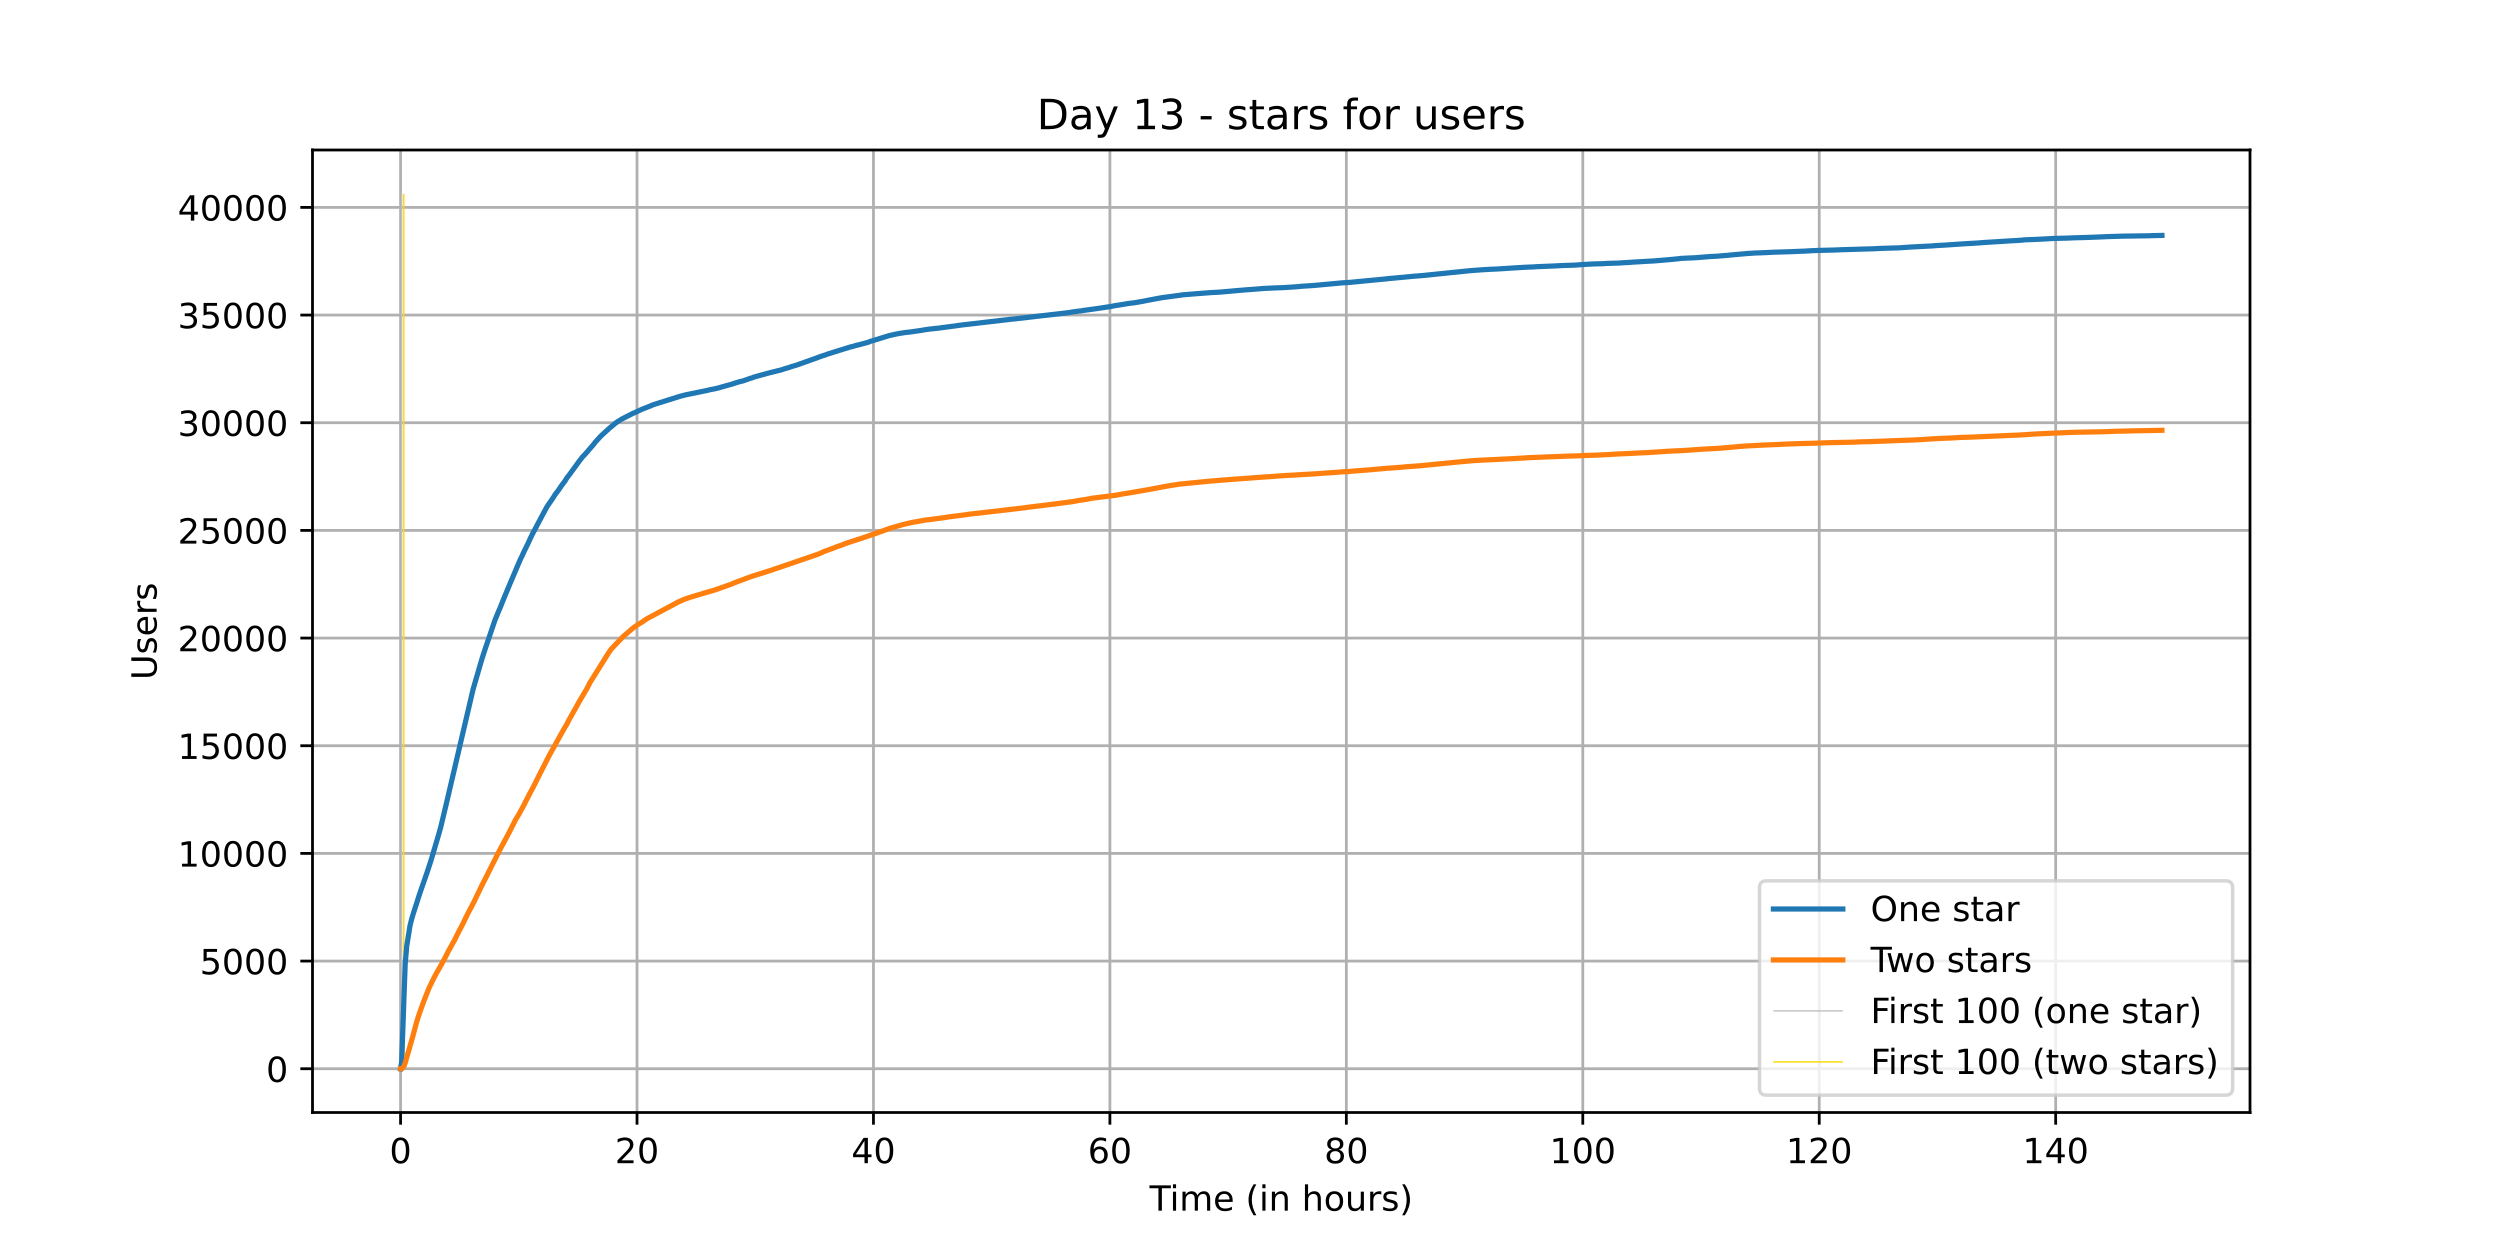 <?xml version="1.0" encoding="utf-8" standalone="no"?>
<!DOCTYPE svg PUBLIC "-//W3C//DTD SVG 1.1//EN"
  "http://www.w3.org/Graphics/SVG/1.1/DTD/svg11.dtd">
<!-- Created with matplotlib (https://matplotlib.org/) -->
<svg height="360pt" version="1.1" viewBox="0 0 720 360" width="720pt" xmlns="http://www.w3.org/2000/svg" xmlns:xlink="http://www.w3.org/1999/xlink">
 <defs>
  <style type="text/css">*{stroke-linecap:butt;stroke-linejoin:round;}</style>
 </defs>
 <g id="figure_1">
  <g id="patch_1">
   <path d="M 0 360 
L 720 360 
L 720 0 
L 0 0 
z
" style="fill:#ffffff;"/>
  </g>
  <g id="axes_1">
   <g id="patch_2">
    <path d="M 90 320.4 
L 648 320.4 
L 648 43.2 
L 90 43.2 
z
" style="fill:#ffffff;"/>
   </g>
   <g id="matplotlib.axis_1">
    <g id="xtick_1">
     <g id="line2d_1">
      <path clip-path="url(#p3d2bcbcc96)" d="M 115.364 320.4 
L 115.364 43.2 
" style="fill:none;stroke:#b0b0b0;stroke-linecap:square;stroke-width:0.8;"/>
     </g>
     <g id="line2d_2">
      <defs>
       <path d="M 0 0 
L 0 3.5 
" id="m73f76b51f3" style="stroke:#000000;stroke-width:0.8;"/>
      </defs>
      <g>
       <use style="stroke:#000000;stroke-width:0.8;" x="115.364" xlink:href="#m73f76b51f3" y="320.4"/>
      </g>
     </g>
     <g id="text_1">
      <!-- 0 -->
      <g transform="translate(112.182 334.998)scale(0.1 -0.1)">
       <defs>
        <path d="M 31.781 66.406 
Q 24.172 66.406 20.328 58.906 
Q 16.5 51.422 16.5 36.375 
Q 16.5 21.391 20.328 13.891 
Q 24.172 6.391 31.781 6.391 
Q 39.453 6.391 43.281 13.891 
Q 47.125 21.391 47.125 36.375 
Q 47.125 51.422 43.281 58.906 
Q 39.453 66.406 31.781 66.406 
z
M 31.781 74.219 
Q 44.047 74.219 50.516 64.516 
Q 56.984 54.828 56.984 36.375 
Q 56.984 17.969 50.516 8.266 
Q 44.047 -1.422 31.781 -1.422 
Q 19.531 -1.422 13.062 8.266 
Q 6.594 17.969 6.594 36.375 
Q 6.594 54.828 13.062 64.516 
Q 19.531 74.219 31.781 74.219 
z
" id="DejaVuSans-48"/>
       </defs>
       <use xlink:href="#DejaVuSans-48"/>
      </g>
     </g>
    </g>
    <g id="xtick_2">
     <g id="line2d_3">
      <path clip-path="url(#p3d2bcbcc96)" d="M 183.46 320.4 
L 183.46 43.2 
" style="fill:none;stroke:#b0b0b0;stroke-linecap:square;stroke-width:0.8;"/>
     </g>
     <g id="line2d_4">
      <g>
       <use style="stroke:#000000;stroke-width:0.8;" x="183.46" xlink:href="#m73f76b51f3" y="320.4"/>
      </g>
     </g>
     <g id="text_2">
      <!-- 20 -->
      <g transform="translate(177.097 334.998)scale(0.1 -0.1)">
       <defs>
        <path d="M 19.188 8.297 
L 53.609 8.297 
L 53.609 0 
L 7.328 0 
L 7.328 8.297 
Q 12.938 14.109 22.625 23.891 
Q 32.328 33.688 34.812 36.531 
Q 39.547 41.844 41.422 45.531 
Q 43.312 49.219 43.312 52.781 
Q 43.312 58.594 39.234 62.25 
Q 35.156 65.922 28.609 65.922 
Q 23.969 65.922 18.812 64.312 
Q 13.672 62.703 7.812 59.422 
L 7.812 69.391 
Q 13.766 71.781 18.938 73 
Q 24.125 74.219 28.422 74.219 
Q 39.75 74.219 46.484 68.547 
Q 53.219 62.891 53.219 53.422 
Q 53.219 48.922 51.531 44.891 
Q 49.859 40.875 45.406 35.406 
Q 44.188 33.984 37.641 27.219 
Q 31.109 20.453 19.188 8.297 
z
" id="DejaVuSans-50"/>
       </defs>
       <use xlink:href="#DejaVuSans-50"/>
       <use x="63.623" xlink:href="#DejaVuSans-48"/>
      </g>
     </g>
    </g>
    <g id="xtick_3">
     <g id="line2d_5">
      <path clip-path="url(#p3d2bcbcc96)" d="M 251.555 320.4 
L 251.555 43.2 
" style="fill:none;stroke:#b0b0b0;stroke-linecap:square;stroke-width:0.8;"/>
     </g>
     <g id="line2d_6">
      <g>
       <use style="stroke:#000000;stroke-width:0.8;" x="251.555" xlink:href="#m73f76b51f3" y="320.4"/>
      </g>
     </g>
     <g id="text_3">
      <!-- 40 -->
      <g transform="translate(245.193 334.998)scale(0.1 -0.1)">
       <defs>
        <path d="M 37.797 64.312 
L 12.891 25.391 
L 37.797 25.391 
z
M 35.203 72.906 
L 47.609 72.906 
L 47.609 25.391 
L 58.016 25.391 
L 58.016 17.188 
L 47.609 17.188 
L 47.609 0 
L 37.797 0 
L 37.797 17.188 
L 4.891 17.188 
L 4.891 26.703 
z
" id="DejaVuSans-52"/>
       </defs>
       <use xlink:href="#DejaVuSans-52"/>
       <use x="63.623" xlink:href="#DejaVuSans-48"/>
      </g>
     </g>
    </g>
    <g id="xtick_4">
     <g id="line2d_7">
      <path clip-path="url(#p3d2bcbcc96)" d="M 319.651 320.4 
L 319.651 43.2 
" style="fill:none;stroke:#b0b0b0;stroke-linecap:square;stroke-width:0.8;"/>
     </g>
     <g id="line2d_8">
      <g>
       <use style="stroke:#000000;stroke-width:0.8;" x="319.651" xlink:href="#m73f76b51f3" y="320.4"/>
      </g>
     </g>
     <g id="text_4">
      <!-- 60 -->
      <g transform="translate(313.289 334.998)scale(0.1 -0.1)">
       <defs>
        <path d="M 33.016 40.375 
Q 26.375 40.375 22.484 35.828 
Q 18.609 31.297 18.609 23.391 
Q 18.609 15.531 22.484 10.953 
Q 26.375 6.391 33.016 6.391 
Q 39.656 6.391 43.531 10.953 
Q 47.406 15.531 47.406 23.391 
Q 47.406 31.297 43.531 35.828 
Q 39.656 40.375 33.016 40.375 
z
M 52.594 71.297 
L 52.594 62.312 
Q 48.875 64.062 45.094 64.984 
Q 41.312 65.922 37.594 65.922 
Q 27.828 65.922 22.672 59.328 
Q 17.531 52.734 16.797 39.406 
Q 19.672 43.656 24.016 45.922 
Q 28.375 48.188 33.594 48.188 
Q 44.578 48.188 50.953 41.516 
Q 57.328 34.859 57.328 23.391 
Q 57.328 12.156 50.688 5.359 
Q 44.047 -1.422 33.016 -1.422 
Q 20.359 -1.422 13.672 8.266 
Q 6.984 17.969 6.984 36.375 
Q 6.984 53.656 15.188 63.938 
Q 23.391 74.219 37.203 74.219 
Q 40.922 74.219 44.703 73.484 
Q 48.484 72.75 52.594 71.297 
z
" id="DejaVuSans-54"/>
       </defs>
       <use xlink:href="#DejaVuSans-54"/>
       <use x="63.623" xlink:href="#DejaVuSans-48"/>
      </g>
     </g>
    </g>
    <g id="xtick_5">
     <g id="line2d_9">
      <path clip-path="url(#p3d2bcbcc96)" d="M 387.747 320.4 
L 387.747 43.2 
" style="fill:none;stroke:#b0b0b0;stroke-linecap:square;stroke-width:0.8;"/>
     </g>
     <g id="line2d_10">
      <g>
       <use style="stroke:#000000;stroke-width:0.8;" x="387.747" xlink:href="#m73f76b51f3" y="320.4"/>
      </g>
     </g>
     <g id="text_5">
      <!-- 80 -->
      <g transform="translate(381.385 334.998)scale(0.1 -0.1)">
       <defs>
        <path d="M 31.781 34.625 
Q 24.75 34.625 20.719 30.859 
Q 16.703 27.094 16.703 20.516 
Q 16.703 13.922 20.719 10.156 
Q 24.75 6.391 31.781 6.391 
Q 38.812 6.391 42.859 10.172 
Q 46.922 13.969 46.922 20.516 
Q 46.922 27.094 42.891 30.859 
Q 38.875 34.625 31.781 34.625 
z
M 21.922 38.812 
Q 15.578 40.375 12.031 44.719 
Q 8.5 49.078 8.5 55.328 
Q 8.5 64.062 14.719 69.141 
Q 20.953 74.219 31.781 74.219 
Q 42.672 74.219 48.875 69.141 
Q 55.078 64.062 55.078 55.328 
Q 55.078 49.078 51.531 44.719 
Q 48 40.375 41.703 38.812 
Q 48.828 37.156 52.797 32.312 
Q 56.781 27.484 56.781 20.516 
Q 56.781 9.906 50.312 4.234 
Q 43.844 -1.422 31.781 -1.422 
Q 19.734 -1.422 13.25 4.234 
Q 6.781 9.906 6.781 20.516 
Q 6.781 27.484 10.781 32.312 
Q 14.797 37.156 21.922 38.812 
z
M 18.312 54.391 
Q 18.312 48.734 21.844 45.562 
Q 25.391 42.391 31.781 42.391 
Q 38.141 42.391 41.719 45.562 
Q 45.312 48.734 45.312 54.391 
Q 45.312 60.062 41.719 63.234 
Q 38.141 66.406 31.781 66.406 
Q 25.391 66.406 21.844 63.234 
Q 18.312 60.062 18.312 54.391 
z
" id="DejaVuSans-56"/>
       </defs>
       <use xlink:href="#DejaVuSans-56"/>
       <use x="63.623" xlink:href="#DejaVuSans-48"/>
      </g>
     </g>
    </g>
    <g id="xtick_6">
     <g id="line2d_11">
      <path clip-path="url(#p3d2bcbcc96)" d="M 455.843 320.4 
L 455.843 43.2 
" style="fill:none;stroke:#b0b0b0;stroke-linecap:square;stroke-width:0.8;"/>
     </g>
     <g id="line2d_12">
      <g>
       <use style="stroke:#000000;stroke-width:0.8;" x="455.843" xlink:href="#m73f76b51f3" y="320.4"/>
      </g>
     </g>
     <g id="text_6">
      <!-- 100 -->
      <g transform="translate(446.299 334.998)scale(0.1 -0.1)">
       <defs>
        <path d="M 12.406 8.297 
L 28.516 8.297 
L 28.516 63.922 
L 10.984 60.406 
L 10.984 69.391 
L 28.422 72.906 
L 38.281 72.906 
L 38.281 8.297 
L 54.391 8.297 
L 54.391 0 
L 12.406 0 
z
" id="DejaVuSans-49"/>
       </defs>
       <use xlink:href="#DejaVuSans-49"/>
       <use x="63.623" xlink:href="#DejaVuSans-48"/>
       <use x="127.246" xlink:href="#DejaVuSans-48"/>
      </g>
     </g>
    </g>
    <g id="xtick_7">
     <g id="line2d_13">
      <path clip-path="url(#p3d2bcbcc96)" d="M 523.939 320.4 
L 523.939 43.2 
" style="fill:none;stroke:#b0b0b0;stroke-linecap:square;stroke-width:0.8;"/>
     </g>
     <g id="line2d_14">
      <g>
       <use style="stroke:#000000;stroke-width:0.8;" x="523.939" xlink:href="#m73f76b51f3" y="320.4"/>
      </g>
     </g>
     <g id="text_7">
      <!-- 120 -->
      <g transform="translate(514.395 334.998)scale(0.1 -0.1)">
       <use xlink:href="#DejaVuSans-49"/>
       <use x="63.623" xlink:href="#DejaVuSans-50"/>
       <use x="127.246" xlink:href="#DejaVuSans-48"/>
      </g>
     </g>
    </g>
    <g id="xtick_8">
     <g id="line2d_15">
      <path clip-path="url(#p3d2bcbcc96)" d="M 592.035 320.4 
L 592.035 43.2 
" style="fill:none;stroke:#b0b0b0;stroke-linecap:square;stroke-width:0.8;"/>
     </g>
     <g id="line2d_16">
      <g>
       <use style="stroke:#000000;stroke-width:0.8;" x="592.035" xlink:href="#m73f76b51f3" y="320.4"/>
      </g>
     </g>
     <g id="text_8">
      <!-- 140 -->
      <g transform="translate(582.491 334.998)scale(0.1 -0.1)">
       <use xlink:href="#DejaVuSans-49"/>
       <use x="63.623" xlink:href="#DejaVuSans-52"/>
       <use x="127.246" xlink:href="#DejaVuSans-48"/>
      </g>
     </g>
    </g>
    <g id="text_9">
     <!-- Time (in hours) -->
     <g transform="translate(331.072 348.677)scale(0.1 -0.1)">
      <defs>
       <path d="M -0.297 72.906 
L 61.375 72.906 
L 61.375 64.594 
L 35.5 64.594 
L 35.5 0 
L 25.594 0 
L 25.594 64.594 
L -0.297 64.594 
z
" id="DejaVuSans-84"/>
       <path d="M 9.422 54.688 
L 18.406 54.688 
L 18.406 0 
L 9.422 0 
z
M 9.422 75.984 
L 18.406 75.984 
L 18.406 64.594 
L 9.422 64.594 
z
" id="DejaVuSans-105"/>
       <path d="M 52 44.188 
Q 55.375 50.25 60.062 53.125 
Q 64.75 56 71.094 56 
Q 79.641 56 84.281 50.016 
Q 88.922 44.047 88.922 33.016 
L 88.922 0 
L 79.891 0 
L 79.891 32.719 
Q 79.891 40.578 77.094 44.375 
Q 74.312 48.188 68.609 48.188 
Q 61.625 48.188 57.562 43.547 
Q 53.516 38.922 53.516 30.906 
L 53.516 0 
L 44.484 0 
L 44.484 32.719 
Q 44.484 40.625 41.703 44.406 
Q 38.922 48.188 33.109 48.188 
Q 26.219 48.188 22.156 43.531 
Q 18.109 38.875 18.109 30.906 
L 18.109 0 
L 9.078 0 
L 9.078 54.688 
L 18.109 54.688 
L 18.109 46.188 
Q 21.188 51.219 25.484 53.609 
Q 29.781 56 35.688 56 
Q 41.656 56 45.828 52.969 
Q 50 49.953 52 44.188 
z
" id="DejaVuSans-109"/>
       <path d="M 56.203 29.594 
L 56.203 25.203 
L 14.891 25.203 
Q 15.484 15.922 20.484 11.062 
Q 25.484 6.203 34.422 6.203 
Q 39.594 6.203 44.453 7.469 
Q 49.312 8.734 54.109 11.281 
L 54.109 2.781 
Q 49.266 0.734 44.188 -0.344 
Q 39.109 -1.422 33.891 -1.422 
Q 20.797 -1.422 13.156 6.188 
Q 5.516 13.812 5.516 26.812 
Q 5.516 40.234 12.766 48.109 
Q 20.016 56 32.328 56 
Q 43.359 56 49.781 48.891 
Q 56.203 41.797 56.203 29.594 
z
M 47.219 32.234 
Q 47.125 39.594 43.094 43.984 
Q 39.062 48.391 32.422 48.391 
Q 24.906 48.391 20.391 44.141 
Q 15.875 39.891 15.188 32.172 
z
" id="DejaVuSans-101"/>
       <path id="DejaVuSans-32"/>
       <path d="M 31 75.875 
Q 24.469 64.656 21.281 53.656 
Q 18.109 42.672 18.109 31.391 
Q 18.109 20.125 21.312 9.062 
Q 24.516 -2 31 -13.188 
L 23.188 -13.188 
Q 15.875 -1.703 12.234 9.375 
Q 8.594 20.453 8.594 31.391 
Q 8.594 42.281 12.203 53.312 
Q 15.828 64.359 23.188 75.875 
z
" id="DejaVuSans-40"/>
       <path d="M 54.891 33.016 
L 54.891 0 
L 45.906 0 
L 45.906 32.719 
Q 45.906 40.484 42.875 44.328 
Q 39.844 48.188 33.797 48.188 
Q 26.516 48.188 22.312 43.547 
Q 18.109 38.922 18.109 30.906 
L 18.109 0 
L 9.078 0 
L 9.078 54.688 
L 18.109 54.688 
L 18.109 46.188 
Q 21.344 51.125 25.703 53.562 
Q 30.078 56 35.797 56 
Q 45.219 56 50.047 50.172 
Q 54.891 44.344 54.891 33.016 
z
" id="DejaVuSans-110"/>
       <path d="M 54.891 33.016 
L 54.891 0 
L 45.906 0 
L 45.906 32.719 
Q 45.906 40.484 42.875 44.328 
Q 39.844 48.188 33.797 48.188 
Q 26.516 48.188 22.312 43.547 
Q 18.109 38.922 18.109 30.906 
L 18.109 0 
L 9.078 0 
L 9.078 75.984 
L 18.109 75.984 
L 18.109 46.188 
Q 21.344 51.125 25.703 53.562 
Q 30.078 56 35.797 56 
Q 45.219 56 50.047 50.172 
Q 54.891 44.344 54.891 33.016 
z
" id="DejaVuSans-104"/>
       <path d="M 30.609 48.391 
Q 23.391 48.391 19.188 42.75 
Q 14.984 37.109 14.984 27.297 
Q 14.984 17.484 19.156 11.844 
Q 23.344 6.203 30.609 6.203 
Q 37.797 6.203 41.984 11.859 
Q 46.188 17.531 46.188 27.297 
Q 46.188 37.016 41.984 42.703 
Q 37.797 48.391 30.609 48.391 
z
M 30.609 56 
Q 42.328 56 49.016 48.375 
Q 55.719 40.766 55.719 27.297 
Q 55.719 13.875 49.016 6.219 
Q 42.328 -1.422 30.609 -1.422 
Q 18.844 -1.422 12.172 6.219 
Q 5.516 13.875 5.516 27.297 
Q 5.516 40.766 12.172 48.375 
Q 18.844 56 30.609 56 
z
" id="DejaVuSans-111"/>
       <path d="M 8.5 21.578 
L 8.5 54.688 
L 17.484 54.688 
L 17.484 21.922 
Q 17.484 14.156 20.5 10.266 
Q 23.531 6.391 29.594 6.391 
Q 36.859 6.391 41.078 11.031 
Q 45.312 15.672 45.312 23.688 
L 45.312 54.688 
L 54.297 54.688 
L 54.297 0 
L 45.312 0 
L 45.312 8.406 
Q 42.047 3.422 37.719 1 
Q 33.406 -1.422 27.688 -1.422 
Q 18.266 -1.422 13.375 4.438 
Q 8.5 10.297 8.5 21.578 
z
M 31.109 56 
z
" id="DejaVuSans-117"/>
       <path d="M 41.109 46.297 
Q 39.594 47.172 37.812 47.578 
Q 36.031 48 33.891 48 
Q 26.266 48 22.188 43.047 
Q 18.109 38.094 18.109 28.812 
L 18.109 0 
L 9.078 0 
L 9.078 54.688 
L 18.109 54.688 
L 18.109 46.188 
Q 20.953 51.172 25.484 53.578 
Q 30.031 56 36.531 56 
Q 37.453 56 38.578 55.875 
Q 39.703 55.766 41.062 55.516 
z
" id="DejaVuSans-114"/>
       <path d="M 44.281 53.078 
L 44.281 44.578 
Q 40.484 46.531 36.375 47.5 
Q 32.281 48.484 27.875 48.484 
Q 21.188 48.484 17.844 46.438 
Q 14.5 44.391 14.5 40.281 
Q 14.5 37.156 16.891 35.375 
Q 19.281 33.594 26.516 31.984 
L 29.594 31.297 
Q 39.156 29.25 43.188 25.516 
Q 47.219 21.781 47.219 15.094 
Q 47.219 7.469 41.188 3.016 
Q 35.156 -1.422 24.609 -1.422 
Q 20.219 -1.422 15.453 -0.562 
Q 10.688 0.297 5.422 2 
L 5.422 11.281 
Q 10.406 8.688 15.234 7.391 
Q 20.062 6.109 24.812 6.109 
Q 31.156 6.109 34.562 8.281 
Q 37.984 10.453 37.984 14.406 
Q 37.984 18.062 35.516 20.016 
Q 33.062 21.969 24.703 23.781 
L 21.578 24.516 
Q 13.234 26.266 9.516 29.906 
Q 5.812 33.547 5.812 39.891 
Q 5.812 47.609 11.281 51.797 
Q 16.75 56 26.812 56 
Q 31.781 56 36.172 55.266 
Q 40.578 54.547 44.281 53.078 
z
" id="DejaVuSans-115"/>
       <path d="M 8.016 75.875 
L 15.828 75.875 
Q 23.141 64.359 26.781 53.312 
Q 30.422 42.281 30.422 31.391 
Q 30.422 20.453 26.781 9.375 
Q 23.141 -1.703 15.828 -13.188 
L 8.016 -13.188 
Q 14.5 -2 17.703 9.062 
Q 20.906 20.125 20.906 31.391 
Q 20.906 42.672 17.703 53.656 
Q 14.5 64.656 8.016 75.875 
z
" id="DejaVuSans-41"/>
      </defs>
      <use xlink:href="#DejaVuSans-84"/>
      <use x="57.959" xlink:href="#DejaVuSans-105"/>
      <use x="85.742" xlink:href="#DejaVuSans-109"/>
      <use x="183.154" xlink:href="#DejaVuSans-101"/>
      <use x="244.678" xlink:href="#DejaVuSans-32"/>
      <use x="276.465" xlink:href="#DejaVuSans-40"/>
      <use x="315.479" xlink:href="#DejaVuSans-105"/>
      <use x="343.262" xlink:href="#DejaVuSans-110"/>
      <use x="406.641" xlink:href="#DejaVuSans-32"/>
      <use x="438.428" xlink:href="#DejaVuSans-104"/>
      <use x="501.807" xlink:href="#DejaVuSans-111"/>
      <use x="562.988" xlink:href="#DejaVuSans-117"/>
      <use x="626.367" xlink:href="#DejaVuSans-114"/>
      <use x="667.48" xlink:href="#DejaVuSans-115"/>
      <use x="719.58" xlink:href="#DejaVuSans-41"/>
     </g>
    </g>
   </g>
   <g id="matplotlib.axis_2">
    <g id="ytick_1">
     <g id="line2d_17">
      <path clip-path="url(#p3d2bcbcc96)" d="M 90 307.8 
L 648 307.8 
" style="fill:none;stroke:#b0b0b0;stroke-linecap:square;stroke-width:0.8;"/>
     </g>
     <g id="line2d_18">
      <defs>
       <path d="M 0 0 
L -3.5 0 
" id="m8c960c2580" style="stroke:#000000;stroke-width:0.8;"/>
      </defs>
      <g>
       <use style="stroke:#000000;stroke-width:0.8;" x="90" xlink:href="#m8c960c2580" y="307.8"/>
      </g>
     </g>
     <g id="text_10">
      <!-- 0 -->
      <g transform="translate(76.638 311.599)scale(0.1 -0.1)">
       <use xlink:href="#DejaVuSans-48"/>
      </g>
     </g>
    </g>
    <g id="ytick_2">
     <g id="line2d_19">
      <path clip-path="url(#p3d2bcbcc96)" d="M 90 276.791 
L 648 276.791 
" style="fill:none;stroke:#b0b0b0;stroke-linecap:square;stroke-width:0.8;"/>
     </g>
     <g id="line2d_20">
      <g>
       <use style="stroke:#000000;stroke-width:0.8;" x="90" xlink:href="#m8c960c2580" y="276.791"/>
      </g>
     </g>
     <g id="text_11">
      <!-- 5000 -->
      <g transform="translate(57.55 280.59)scale(0.1 -0.1)">
       <defs>
        <path d="M 10.797 72.906 
L 49.516 72.906 
L 49.516 64.594 
L 19.828 64.594 
L 19.828 46.734 
Q 21.969 47.469 24.109 47.828 
Q 26.266 48.188 28.422 48.188 
Q 40.625 48.188 47.75 41.5 
Q 54.891 34.812 54.891 23.391 
Q 54.891 11.625 47.562 5.094 
Q 40.234 -1.422 26.906 -1.422 
Q 22.312 -1.422 17.547 -0.641 
Q 12.797 0.141 7.719 1.703 
L 7.719 11.625 
Q 12.109 9.234 16.797 8.062 
Q 21.484 6.891 26.703 6.891 
Q 35.156 6.891 40.078 11.328 
Q 45.016 15.766 45.016 23.391 
Q 45.016 31 40.078 35.438 
Q 35.156 39.891 26.703 39.891 
Q 22.75 39.891 18.812 39.016 
Q 14.891 38.141 10.797 36.281 
z
" id="DejaVuSans-53"/>
       </defs>
       <use xlink:href="#DejaVuSans-53"/>
       <use x="63.623" xlink:href="#DejaVuSans-48"/>
       <use x="127.246" xlink:href="#DejaVuSans-48"/>
       <use x="190.869" xlink:href="#DejaVuSans-48"/>
      </g>
     </g>
    </g>
    <g id="ytick_3">
     <g id="line2d_21">
      <path clip-path="url(#p3d2bcbcc96)" d="M 90 245.781 
L 648 245.781 
" style="fill:none;stroke:#b0b0b0;stroke-linecap:square;stroke-width:0.8;"/>
     </g>
     <g id="line2d_22">
      <g>
       <use style="stroke:#000000;stroke-width:0.8;" x="90" xlink:href="#m8c960c2580" y="245.781"/>
      </g>
     </g>
     <g id="text_12">
      <!-- 10000 -->
      <g transform="translate(51.188 249.581)scale(0.1 -0.1)">
       <use xlink:href="#DejaVuSans-49"/>
       <use x="63.623" xlink:href="#DejaVuSans-48"/>
       <use x="127.246" xlink:href="#DejaVuSans-48"/>
       <use x="190.869" xlink:href="#DejaVuSans-48"/>
       <use x="254.492" xlink:href="#DejaVuSans-48"/>
      </g>
     </g>
    </g>
    <g id="ytick_4">
     <g id="line2d_23">
      <path clip-path="url(#p3d2bcbcc96)" d="M 90 214.772 
L 648 214.772 
" style="fill:none;stroke:#b0b0b0;stroke-linecap:square;stroke-width:0.8;"/>
     </g>
     <g id="line2d_24">
      <g>
       <use style="stroke:#000000;stroke-width:0.8;" x="90" xlink:href="#m8c960c2580" y="214.772"/>
      </g>
     </g>
     <g id="text_13">
      <!-- 15000 -->
      <g transform="translate(51.188 218.571)scale(0.1 -0.1)">
       <use xlink:href="#DejaVuSans-49"/>
       <use x="63.623" xlink:href="#DejaVuSans-53"/>
       <use x="127.246" xlink:href="#DejaVuSans-48"/>
       <use x="190.869" xlink:href="#DejaVuSans-48"/>
       <use x="254.492" xlink:href="#DejaVuSans-48"/>
      </g>
     </g>
    </g>
    <g id="ytick_5">
     <g id="line2d_25">
      <path clip-path="url(#p3d2bcbcc96)" d="M 90 183.763 
L 648 183.763 
" style="fill:none;stroke:#b0b0b0;stroke-linecap:square;stroke-width:0.8;"/>
     </g>
     <g id="line2d_26">
      <g>
       <use style="stroke:#000000;stroke-width:0.8;" x="90" xlink:href="#m8c960c2580" y="183.763"/>
      </g>
     </g>
     <g id="text_14">
      <!-- 20000 -->
      <g transform="translate(51.188 187.562)scale(0.1 -0.1)">
       <use xlink:href="#DejaVuSans-50"/>
       <use x="63.623" xlink:href="#DejaVuSans-48"/>
       <use x="127.246" xlink:href="#DejaVuSans-48"/>
       <use x="190.869" xlink:href="#DejaVuSans-48"/>
       <use x="254.492" xlink:href="#DejaVuSans-48"/>
      </g>
     </g>
    </g>
    <g id="ytick_6">
     <g id="line2d_27">
      <path clip-path="url(#p3d2bcbcc96)" d="M 90 152.753 
L 648 152.753 
" style="fill:none;stroke:#b0b0b0;stroke-linecap:square;stroke-width:0.8;"/>
     </g>
     <g id="line2d_28">
      <g>
       <use style="stroke:#000000;stroke-width:0.8;" x="90" xlink:href="#m8c960c2580" y="152.753"/>
      </g>
     </g>
     <g id="text_15">
      <!-- 25000 -->
      <g transform="translate(51.188 156.552)scale(0.1 -0.1)">
       <use xlink:href="#DejaVuSans-50"/>
       <use x="63.623" xlink:href="#DejaVuSans-53"/>
       <use x="127.246" xlink:href="#DejaVuSans-48"/>
       <use x="190.869" xlink:href="#DejaVuSans-48"/>
       <use x="254.492" xlink:href="#DejaVuSans-48"/>
      </g>
     </g>
    </g>
    <g id="ytick_7">
     <g id="line2d_29">
      <path clip-path="url(#p3d2bcbcc96)" d="M 90 121.744 
L 648 121.744 
" style="fill:none;stroke:#b0b0b0;stroke-linecap:square;stroke-width:0.8;"/>
     </g>
     <g id="line2d_30">
      <g>
       <use style="stroke:#000000;stroke-width:0.8;" x="90" xlink:href="#m8c960c2580" y="121.744"/>
      </g>
     </g>
     <g id="text_16">
      <!-- 30000 -->
      <g transform="translate(51.188 125.543)scale(0.1 -0.1)">
       <defs>
        <path d="M 40.578 39.312 
Q 47.656 37.797 51.625 33 
Q 55.609 28.219 55.609 21.188 
Q 55.609 10.406 48.188 4.484 
Q 40.766 -1.422 27.094 -1.422 
Q 22.516 -1.422 17.656 -0.516 
Q 12.797 0.391 7.625 2.203 
L 7.625 11.719 
Q 11.719 9.328 16.594 8.109 
Q 21.484 6.891 26.812 6.891 
Q 36.078 6.891 40.938 10.547 
Q 45.797 14.203 45.797 21.188 
Q 45.797 27.641 41.281 31.266 
Q 36.766 34.906 28.719 34.906 
L 20.219 34.906 
L 20.219 43.016 
L 29.109 43.016 
Q 36.375 43.016 40.234 45.922 
Q 44.094 48.828 44.094 54.297 
Q 44.094 59.906 40.109 62.906 
Q 36.141 65.922 28.719 65.922 
Q 24.656 65.922 20.016 65.031 
Q 15.375 64.156 9.812 62.312 
L 9.812 71.094 
Q 15.438 72.656 20.344 73.438 
Q 25.25 74.219 29.594 74.219 
Q 40.828 74.219 47.359 69.109 
Q 53.906 64.016 53.906 55.328 
Q 53.906 49.266 50.438 45.094 
Q 46.969 40.922 40.578 39.312 
z
" id="DejaVuSans-51"/>
       </defs>
       <use xlink:href="#DejaVuSans-51"/>
       <use x="63.623" xlink:href="#DejaVuSans-48"/>
       <use x="127.246" xlink:href="#DejaVuSans-48"/>
       <use x="190.869" xlink:href="#DejaVuSans-48"/>
       <use x="254.492" xlink:href="#DejaVuSans-48"/>
      </g>
     </g>
    </g>
    <g id="ytick_8">
     <g id="line2d_31">
      <path clip-path="url(#p3d2bcbcc96)" d="M 90 90.735 
L 648 90.735 
" style="fill:none;stroke:#b0b0b0;stroke-linecap:square;stroke-width:0.8;"/>
     </g>
     <g id="line2d_32">
      <g>
       <use style="stroke:#000000;stroke-width:0.8;" x="90" xlink:href="#m8c960c2580" y="90.735"/>
      </g>
     </g>
     <g id="text_17">
      <!-- 35000 -->
      <g transform="translate(51.188 94.534)scale(0.1 -0.1)">
       <use xlink:href="#DejaVuSans-51"/>
       <use x="63.623" xlink:href="#DejaVuSans-53"/>
       <use x="127.246" xlink:href="#DejaVuSans-48"/>
       <use x="190.869" xlink:href="#DejaVuSans-48"/>
       <use x="254.492" xlink:href="#DejaVuSans-48"/>
      </g>
     </g>
    </g>
    <g id="ytick_9">
     <g id="line2d_33">
      <path clip-path="url(#p3d2bcbcc96)" d="M 90 59.725 
L 648 59.725 
" style="fill:none;stroke:#b0b0b0;stroke-linecap:square;stroke-width:0.8;"/>
     </g>
     <g id="line2d_34">
      <g>
       <use style="stroke:#000000;stroke-width:0.8;" x="90" xlink:href="#m8c960c2580" y="59.725"/>
      </g>
     </g>
     <g id="text_18">
      <!-- 40000 -->
      <g transform="translate(51.188 63.524)scale(0.1 -0.1)">
       <use xlink:href="#DejaVuSans-52"/>
       <use x="63.623" xlink:href="#DejaVuSans-48"/>
       <use x="127.246" xlink:href="#DejaVuSans-48"/>
       <use x="190.869" xlink:href="#DejaVuSans-48"/>
       <use x="254.492" xlink:href="#DejaVuSans-48"/>
      </g>
     </g>
    </g>
    <g id="text_19">
     <!-- Users -->
     <g transform="translate(45.108 195.801)rotate(-90)scale(0.1 -0.1)">
      <defs>
       <path d="M 8.688 72.906 
L 18.609 72.906 
L 18.609 28.609 
Q 18.609 16.891 22.844 11.734 
Q 27.094 6.594 36.625 6.594 
Q 46.094 6.594 50.344 11.734 
Q 54.594 16.891 54.594 28.609 
L 54.594 72.906 
L 64.5 72.906 
L 64.5 27.391 
Q 64.5 13.141 57.438 5.859 
Q 50.391 -1.422 36.625 -1.422 
Q 22.797 -1.422 15.734 5.859 
Q 8.688 13.141 8.688 27.391 
z
" id="DejaVuSans-85"/>
      </defs>
      <use xlink:href="#DejaVuSans-85"/>
      <use x="73.193" xlink:href="#DejaVuSans-115"/>
      <use x="125.293" xlink:href="#DejaVuSans-101"/>
      <use x="186.816" xlink:href="#DejaVuSans-114"/>
      <use x="227.93" xlink:href="#DejaVuSans-115"/>
     </g>
    </g>
   </g>
   <g id="LineCollection_1">
    <path clip-path="url(#p3d2bcbcc96)" d="M 115.68 307.8 
L 115.68 55.8 
" style="fill:none;stroke:#c0c0c0;stroke-width:0.4;"/>
   </g>
   <g id="LineCollection_2">
    <path clip-path="url(#p3d2bcbcc96)" d="M 116.298 307.8 
L 116.298 55.8 
" style="fill:none;stroke:#ffd700;stroke-width:0.4;"/>
   </g>
   <g id="line2d_35">
    <path clip-path="url(#p3d2bcbcc96)" d="M 115.364 307.8 
L 115.68 305.741 
L 116.692 277.715 
L 117.142 272.449 
L 118.098 266.514 
L 118.604 264.53 
L 119.054 263.022 
L 120.009 260.089 
L 120.685 257.931 
L 121.528 255.481 
L 122.99 251.282 
L 123.946 248.38 
L 124.227 247.474 
L 126.251 240.634 
L 126.927 238.227 
L 128.445 231.883 
L 136.262 198.461 
L 138.456 190.944 
L 138.793 189.778 
L 139.523 187.515 
L 142.505 178.714 
L 143.573 176.091 
L 143.967 175.216 
L 144.529 173.802 
L 145.429 171.57 
L 146.047 170.106 
L 147.172 167.396 
L 147.453 166.769 
L 148.859 163.439 
L 149.927 160.952 
L 150.209 160.406 
L 150.942 158.812 
L 151.336 158.019 
L 152.348 155.929 
L 152.742 155.023 
L 152.967 154.577 
L 153.248 153.981 
L 155.947 148.883 
L 156.172 148.443 
L 157.071 146.787 
L 157.184 146.582 
L 157.522 145.956 
L 157.915 145.361 
L 158.759 144.164 
L 159.546 142.967 
L 159.883 142.402 
L 160.783 141.249 
L 161.626 139.984 
L 162.695 138.551 
L 163.314 137.559 
L 164.101 136.566 
L 164.72 135.692 
L 166.969 132.61 
L 167.194 132.349 
L 167.644 131.729 
L 168.431 130.898 
L 169.219 130.03 
L 169.387 129.8 
L 171.075 127.84 
L 171.356 127.437 
L 171.693 127.071 
L 172.987 125.645 
L 173.325 125.329 
L 173.605 125.062 
L 175.574 123.27 
L 176.306 122.68 
L 176.924 122.147 
L 177.261 121.88 
L 177.88 121.421 
L 178.555 121.012 
L 178.948 120.752 
L 182.323 119.027 
L 182.997 118.767 
L 183.391 118.569 
L 184.797 117.905 
L 186.652 117.185 
L 187.609 116.782 
L 188.171 116.547 
L 194.019 114.711 
L 194.414 114.593 
L 194.638 114.512 
L 195.819 114.147 
L 197.506 113.706 
L 203.355 112.515 
L 204.03 112.36 
L 204.368 112.255 
L 205.773 111.995 
L 206.785 111.765 
L 207.123 111.666 
L 207.966 111.412 
L 210.047 110.835 
L 210.722 110.655 
L 211.228 110.487 
L 211.734 110.32 
L 212.521 110.078 
L 212.972 109.929 
L 213.984 109.706 
L 214.828 109.408 
L 216.065 108.968 
L 216.514 108.863 
L 217.021 108.639 
L 218.764 108.143 
L 219.496 107.939 
L 219.946 107.839 
L 220.846 107.566 
L 224.672 106.611 
L 225.012 106.524 
L 225.295 106.438 
L 225.914 106.221 
L 226.701 105.985 
L 227.152 105.879 
L 227.883 105.594 
L 229.345 105.172 
L 229.963 104.955 
L 234.35 103.393 
L 234.743 103.256 
L 236.544 102.586 
L 237.724 102.22 
L 238.455 101.935 
L 244.924 99.919 
L 245.824 99.715 
L 246.217 99.572 
L 247.681 99.206 
L 249.931 98.611 
L 250.717 98.295 
L 251.505 98.071 
L 256.175 96.626 
L 257.187 96.415 
L 257.806 96.26 
L 259.268 95.988 
L 260.787 95.752 
L 261.913 95.646 
L 262.532 95.553 
L 265.626 95.113 
L 266.075 95.014 
L 266.75 94.921 
L 267.426 94.809 
L 268.382 94.71 
L 269.394 94.592 
L 270.463 94.487 
L 271.082 94.394 
L 275.806 93.761 
L 277.099 93.587 
L 291.341 91.925 
L 292.185 91.851 
L 307.933 90.021 
L 308.439 89.903 
L 309.226 89.798 
L 310.52 89.624 
L 311.363 89.531 
L 312.095 89.401 
L 316.031 88.855 
L 317.606 88.62 
L 320.024 88.254 
L 320.98 88.049 
L 323.454 87.665 
L 324.185 87.528 
L 324.861 87.423 
L 326.042 87.268 
L 326.83 87.175 
L 327.223 87.106 
L 328.63 86.858 
L 329.024 86.803 
L 330.148 86.567 
L 333.693 85.897 
L 334.313 85.792 
L 334.931 85.686 
L 335.775 85.581 
L 340.051 85.004 
L 340.669 84.905 
L 344.495 84.595 
L 345.901 84.489 
L 349.052 84.247 
L 351.189 84.142 
L 356.308 83.689 
L 357.488 83.59 
L 358.332 83.516 
L 361.594 83.267 
L 362.887 83.168 
L 363.786 83.081 
L 365.979 82.982 
L 366.654 82.945 
L 369.241 82.846 
L 369.86 82.821 
L 372.221 82.666 
L 373.74 82.567 
L 374.752 82.455 
L 376.383 82.35 
L 377.058 82.306 
L 378.576 82.201 
L 385.268 81.581 
L 386.393 81.475 
L 388.813 81.32 
L 389.881 81.215 
L 398.094 80.427 
L 399.218 80.322 
L 399.781 80.247 
L 400.625 80.173 
L 407.15 79.559 
L 408.388 79.466 
L 409.739 79.354 
L 423.017 77.99 
L 424.254 77.884 
L 427.01 77.686 
L 428.811 77.58 
L 429.485 77.543 
L 431.117 77.475 
L 432.861 77.369 
L 435.448 77.196 
L 437.248 77.09 
L 439.329 76.966 
L 441.746 76.867 
L 442.534 76.805 
L 445.009 76.706 
L 445.628 76.681 
L 448.045 76.576 
L 450.015 76.47 
L 453.393 76.365 
L 456.206 76.166 
L 458.063 76.061 
L 458.681 76.03 
L 461.999 75.924 
L 462.786 75.862 
L 466.33 75.757 
L 467.173 75.683 
L 469.254 75.577 
L 470.098 75.503 
L 471.953 75.397 
L 474.202 75.261 
L 476.284 75.155 
L 480.671 74.783 
L 481.796 74.678 
L 482.696 74.591 
L 483.595 74.492 
L 484.158 74.417 
L 486.238 74.312 
L 487.644 74.262 
L 489.163 74.157 
L 492.652 73.878 
L 494.677 73.779 
L 495.577 73.686 
L 496.815 73.586 
L 497.489 73.543 
L 498.446 73.438 
L 503.343 73.003 
L 504.863 72.904 
L 505.594 72.855 
L 506.888 72.824 
L 509.193 72.718 
L 510.936 72.631 
L 514.479 72.526 
L 515.829 72.482 
L 518.359 72.377 
L 519.878 72.321 
L 521.508 72.216 
L 523.196 72.141 
L 527.019 72.036 
L 528.144 72.017 
L 530.505 71.912 
L 531.799 71.875 
L 535.005 71.782 
L 535.398 71.763 
L 539.447 71.658 
L 540.178 71.608 
L 542.708 71.503 
L 544.057 71.465 
L 546.984 71.372 
L 547.377 71.347 
L 550.246 71.143 
L 552.438 71.037 
L 554.463 70.926 
L 556.487 70.827 
L 557.387 70.74 
L 559.299 70.634 
L 561.549 70.498 
L 562.898 70.399 
L 563.629 70.349 
L 565.147 70.25 
L 565.878 70.2 
L 568.016 70.076 
L 569.872 69.971 
L 570.153 69.933 
L 571.561 69.828 
L 572.236 69.791 
L 574.598 69.642 
L 576.343 69.537 
L 578.706 69.381 
L 580.676 69.282 
L 581.126 69.251 
L 582.533 69.146 
L 582.926 69.084 
L 585.572 68.978 
L 587.26 68.898 
L 589.341 68.792 
L 591.309 68.681 
L 595.36 68.575 
L 596.991 68.501 
L 600.759 68.395 
L 602.278 68.34 
L 605.089 68.234 
L 606.832 68.147 
L 610.32 68.042 
L 611.67 68.005 
L 618.981 67.905 
L 619.655 67.868 
L 622.636 67.8 
L 622.636 67.8 
" style="fill:none;stroke:#1f77b4;stroke-linecap:square;stroke-width:1.5;"/>
   </g>
   <g id="line2d_36">
    <path clip-path="url(#p3d2bcbcc96)" d="M 115.364 307.8 
L 115.848 307.726 
L 116.298 307.149 
L 116.692 306.15 
L 117.029 304.941 
L 117.423 303.521 
L 117.592 302.994 
L 118.829 298.658 
L 120.066 294.1 
L 120.74 291.991 
L 121.977 288.549 
L 123.496 284.686 
L 124.789 282.013 
L 125.239 281.132 
L 125.858 280.003 
L 126.814 278.329 
L 128.107 275.978 
L 128.726 274.763 
L 129.063 274.056 
L 129.85 272.648 
L 130.525 271.42 
L 130.75 271.066 
L 131.988 268.561 
L 132.887 266.855 
L 133.168 266.297 
L 133.786 265.075 
L 134.462 263.649 
L 135.136 262.322 
L 135.868 260.957 
L 136.318 260.101 
L 136.768 259.19 
L 137.219 258.228 
L 137.95 256.728 
L 138.962 254.619 
L 139.523 253.558 
L 142.505 247.611 
L 142.673 247.276 
L 143.91 244.832 
L 146.216 240.528 
L 146.722 239.573 
L 147.621 237.762 
L 147.903 237.266 
L 148.465 236.106 
L 149.14 235.002 
L 149.534 234.351 
L 150.999 231.635 
L 151.336 230.928 
L 151.617 230.407 
L 152.629 228.422 
L 153.585 226.655 
L 155.834 222.165 
L 157.915 218.096 
L 158.308 217.352 
L 162.47 209.841 
L 163.088 208.849 
L 164.101 206.889 
L 164.326 206.523 
L 165.507 204.402 
L 165.901 203.726 
L 166.745 202.176 
L 167.251 201.326 
L 167.925 200.185 
L 168.15 199.788 
L 168.938 198.486 
L 170.006 196.427 
L 170.231 196.079 
L 175.293 187.986 
L 175.63 187.509 
L 175.968 187.006 
L 178.724 184.097 
L 179.005 183.849 
L 179.23 183.552 
L 179.343 183.446 
L 179.792 183.037 
L 180.129 182.77 
L 181.311 181.728 
L 181.76 181.344 
L 182.548 180.717 
L 183.335 180.165 
L 183.953 179.707 
L 184.348 179.514 
L 184.909 179.155 
L 186.372 178.168 
L 195.481 173.294 
L 195.819 173.164 
L 197.113 172.581 
L 198.012 172.289 
L 198.237 172.196 
L 199.081 171.923 
L 199.418 171.824 
L 203.58 170.571 
L 205.099 170.143 
L 205.436 170.038 
L 205.998 169.877 
L 210.778 168.183 
L 211.172 167.997 
L 211.79 167.756 
L 212.184 167.594 
L 214.435 166.763 
L 214.771 166.627 
L 216.459 166.007 
L 222.421 164.134 
L 223.039 163.892 
L 224.051 163.551 
L 224.558 163.396 
L 225.858 162.943 
L 226.308 162.788 
L 226.87 162.596 
L 234.8 159.879 
L 235.362 159.693 
L 236.657 159.16 
L 236.937 159.005 
L 237.331 158.831 
L 240.255 157.764 
L 241.099 157.417 
L 241.998 157.126 
L 242.393 156.983 
L 242.618 156.896 
L 243.124 156.679 
L 243.574 156.524 
L 244.248 156.27 
L 245.205 155.972 
L 245.486 155.873 
L 246.612 155.532 
L 246.893 155.401 
L 247.455 155.24 
L 247.906 155.11 
L 254.881 152.673 
L 255.555 152.406 
L 256.625 152.059 
L 259.212 151.308 
L 259.887 151.122 
L 260.281 151.011 
L 261.181 150.806 
L 262.363 150.533 
L 262.813 150.434 
L 265.344 149.993 
L 265.907 149.888 
L 266.581 149.77 
L 267.538 149.665 
L 272.376 149.02 
L 273.107 148.883 
L 278.674 148.17 
L 279.126 148.083 
L 280.081 147.978 
L 295.336 146.216 
L 295.56 146.148 
L 303.997 145.119 
L 304.39 145.063 
L 305.683 144.889 
L 306.809 144.753 
L 307.427 144.66 
L 307.989 144.579 
L 308.833 144.48 
L 309.564 144.35 
L 310.688 144.12 
L 311.982 143.947 
L 313.725 143.655 
L 314.288 143.519 
L 321.318 142.626 
L 323.848 142.167 
L 324.58 142.067 
L 326.548 141.739 
L 327.111 141.639 
L 329.642 141.199 
L 330.261 141.094 
L 331.724 140.833 
L 332.568 140.66 
L 333.918 140.405 
L 336.675 139.903 
L 339.095 139.531 
L 339.432 139.456 
L 348.433 138.563 
L 349.84 138.464 
L 350.739 138.377 
L 354.283 138.098 
L 355.632 137.993 
L 356.363 137.943 
L 357.881 137.838 
L 361.031 137.602 
L 362.436 137.497 
L 365.248 137.298 
L 366.823 137.199 
L 367.666 137.125 
L 370.366 136.938 
L 372.616 136.833 
L 373.346 136.777 
L 375.09 136.672 
L 377.058 136.56 
L 378.858 136.455 
L 381.782 136.238 
L 383.468 136.132 
L 386.675 135.89 
L 388.419 135.791 
L 389.262 135.717 
L 392.807 135.438 
L 394.213 135.332 
L 399.444 134.861 
L 401.187 134.755 
L 402.03 134.675 
L 403.662 134.569 
L 404.731 134.445 
L 407.657 134.234 
L 409.12 134.129 
L 409.627 134.073 
L 417.898 133.261 
L 418.854 133.155 
L 424.422 132.653 
L 426.279 132.548 
L 428.079 132.455 
L 430.555 132.349 
L 432.467 132.244 
L 434.717 132.138 
L 436.967 132.002 
L 439.048 131.903 
L 439.947 131.816 
L 442.702 131.71 
L 443.321 131.685 
L 445.796 131.58 
L 447.371 131.518 
L 449.903 131.431 
L 450.241 131.4 
L 453.787 131.295 
L 454.351 131.282 
L 456.601 131.177 
L 457.95 131.134 
L 460.987 131.028 
L 461.381 130.997 
L 463.742 130.892 
L 464.53 130.83 
L 466.274 130.724 
L 466.836 130.712 
L 468.636 130.625 
L 470.773 130.52 
L 471.504 130.47 
L 474.315 130.364 
L 475.046 130.315 
L 476.566 130.209 
L 478.702 130.079 
L 480.165 129.974 
L 482.077 129.875 
L 484.439 129.769 
L 485.17 129.719 
L 486.969 129.62 
L 487.25 129.583 
L 490.119 129.372 
L 492.089 129.267 
L 492.764 129.23 
L 494.564 129.137 
L 496.027 129.043 
L 496.533 128.988 
L 501.655 128.535 
L 503.005 128.429 
L 503.624 128.398 
L 505.706 128.299 
L 506.156 128.268 
L 508.35 128.163 
L 508.968 128.132 
L 511.836 128.026 
L 513.861 127.915 
L 516.898 127.809 
L 518.359 127.753 
L 522.464 127.648 
L 523.927 127.592 
L 526.907 127.487 
L 528.144 127.456 
L 533.767 127.35 
L 535.566 127.257 
L 539.447 127.164 
L 539.84 127.133 
L 542.708 127.034 
L 543.326 127.009 
L 545.858 126.904 
L 551.483 126.705 
L 553.226 126.6 
L 555.531 126.451 
L 557.331 126.346 
L 559.243 126.246 
L 562.11 126.141 
L 564.473 125.992 
L 567.791 125.887 
L 569.422 125.812 
L 571.898 125.707 
L 573.642 125.626 
L 576.287 125.521 
L 578.2 125.422 
L 580.957 125.316 
L 581.632 125.279 
L 583.489 125.174 
L 586.191 124.987 
L 588.328 124.888 
L 589.004 124.851 
L 591.422 124.746 
L 592.041 124.721 
L 594.46 124.622 
L 595.135 124.578 
L 598.397 124.473 
L 599.466 124.46 
L 605.426 124.355 
L 607.001 124.293 
L 609.759 124.187 
L 610.826 124.175 
L 614.988 124.07 
L 616.169 124.051 
L 621.793 123.946 
L 622.636 123.927 
L 622.636 123.927 
" style="fill:none;stroke:#ff7f0e;stroke-linecap:square;stroke-width:1.5;"/>
   </g>
   <g id="patch_3">
    <path d="M 90 320.4 
L 90 43.2 
" style="fill:none;stroke:#000000;stroke-linecap:square;stroke-linejoin:miter;stroke-width:0.8;"/>
   </g>
   <g id="patch_4">
    <path d="M 648 320.4 
L 648 43.2 
" style="fill:none;stroke:#000000;stroke-linecap:square;stroke-linejoin:miter;stroke-width:0.8;"/>
   </g>
   <g id="patch_5">
    <path d="M 90 320.4 
L 648 320.4 
" style="fill:none;stroke:#000000;stroke-linecap:square;stroke-linejoin:miter;stroke-width:0.8;"/>
   </g>
   <g id="patch_6">
    <path d="M 90 43.2 
L 648 43.2 
" style="fill:none;stroke:#000000;stroke-linecap:square;stroke-linejoin:miter;stroke-width:0.8;"/>
   </g>
   <g id="text_20">
    <!-- Day 13 - stars for users -->
    <g transform="translate(298.609 37.2)scale(0.12 -0.12)">
     <defs>
      <path d="M 19.672 64.797 
L 19.672 8.109 
L 31.594 8.109 
Q 46.688 8.109 53.688 14.938 
Q 60.688 21.781 60.688 36.531 
Q 60.688 51.172 53.688 57.984 
Q 46.688 64.797 31.594 64.797 
z
M 9.812 72.906 
L 30.078 72.906 
Q 51.266 72.906 61.172 64.094 
Q 71.094 55.281 71.094 36.531 
Q 71.094 17.672 61.125 8.828 
Q 51.172 0 30.078 0 
L 9.812 0 
z
" id="DejaVuSans-68"/>
      <path d="M 34.281 27.484 
Q 23.391 27.484 19.188 25 
Q 14.984 22.516 14.984 16.5 
Q 14.984 11.719 18.141 8.906 
Q 21.297 6.109 26.703 6.109 
Q 34.188 6.109 38.703 11.406 
Q 43.219 16.703 43.219 25.484 
L 43.219 27.484 
z
M 52.203 31.203 
L 52.203 0 
L 43.219 0 
L 43.219 8.297 
Q 40.141 3.328 35.547 0.953 
Q 30.953 -1.422 24.312 -1.422 
Q 15.922 -1.422 10.953 3.297 
Q 6 8.016 6 15.922 
Q 6 25.141 12.172 29.828 
Q 18.359 34.516 30.609 34.516 
L 43.219 34.516 
L 43.219 35.406 
Q 43.219 41.609 39.141 45 
Q 35.062 48.391 27.688 48.391 
Q 23 48.391 18.547 47.266 
Q 14.109 46.141 10.016 43.891 
L 10.016 52.203 
Q 14.938 54.109 19.578 55.047 
Q 24.219 56 28.609 56 
Q 40.484 56 46.344 49.844 
Q 52.203 43.703 52.203 31.203 
z
" id="DejaVuSans-97"/>
      <path d="M 32.172 -5.078 
Q 28.375 -14.844 24.75 -17.812 
Q 21.141 -20.797 15.094 -20.797 
L 7.906 -20.797 
L 7.906 -13.281 
L 13.188 -13.281 
Q 16.891 -13.281 18.938 -11.516 
Q 21 -9.766 23.484 -3.219 
L 25.094 0.875 
L 2.984 54.688 
L 12.5 54.688 
L 29.594 11.922 
L 46.688 54.688 
L 56.203 54.688 
z
" id="DejaVuSans-121"/>
      <path d="M 4.891 31.391 
L 31.203 31.391 
L 31.203 23.391 
L 4.891 23.391 
z
" id="DejaVuSans-45"/>
      <path d="M 18.312 70.219 
L 18.312 54.688 
L 36.812 54.688 
L 36.812 47.703 
L 18.312 47.703 
L 18.312 18.016 
Q 18.312 11.328 20.141 9.422 
Q 21.969 7.516 27.594 7.516 
L 36.812 7.516 
L 36.812 0 
L 27.594 0 
Q 17.188 0 13.234 3.875 
Q 9.281 7.766 9.281 18.016 
L 9.281 47.703 
L 2.688 47.703 
L 2.688 54.688 
L 9.281 54.688 
L 9.281 70.219 
z
" id="DejaVuSans-116"/>
      <path d="M 37.109 75.984 
L 37.109 68.5 
L 28.516 68.5 
Q 23.688 68.5 21.797 66.547 
Q 19.922 64.594 19.922 59.516 
L 19.922 54.688 
L 34.719 54.688 
L 34.719 47.703 
L 19.922 47.703 
L 19.922 0 
L 10.891 0 
L 10.891 47.703 
L 2.297 47.703 
L 2.297 54.688 
L 10.891 54.688 
L 10.891 58.5 
Q 10.891 67.625 15.141 71.797 
Q 19.391 75.984 28.609 75.984 
z
" id="DejaVuSans-102"/>
     </defs>
     <use xlink:href="#DejaVuSans-68"/>
     <use x="77.002" xlink:href="#DejaVuSans-97"/>
     <use x="138.281" xlink:href="#DejaVuSans-121"/>
     <use x="197.461" xlink:href="#DejaVuSans-32"/>
     <use x="229.248" xlink:href="#DejaVuSans-49"/>
     <use x="292.871" xlink:href="#DejaVuSans-51"/>
     <use x="356.494" xlink:href="#DejaVuSans-32"/>
     <use x="388.281" xlink:href="#DejaVuSans-45"/>
     <use x="424.365" xlink:href="#DejaVuSans-32"/>
     <use x="456.152" xlink:href="#DejaVuSans-115"/>
     <use x="508.252" xlink:href="#DejaVuSans-116"/>
     <use x="547.461" xlink:href="#DejaVuSans-97"/>
     <use x="608.74" xlink:href="#DejaVuSans-114"/>
     <use x="649.854" xlink:href="#DejaVuSans-115"/>
     <use x="701.953" xlink:href="#DejaVuSans-32"/>
     <use x="733.74" xlink:href="#DejaVuSans-102"/>
     <use x="768.945" xlink:href="#DejaVuSans-111"/>
     <use x="830.127" xlink:href="#DejaVuSans-114"/>
     <use x="871.24" xlink:href="#DejaVuSans-32"/>
     <use x="903.027" xlink:href="#DejaVuSans-117"/>
     <use x="966.406" xlink:href="#DejaVuSans-115"/>
     <use x="1018.506" xlink:href="#DejaVuSans-101"/>
     <use x="1080.029" xlink:href="#DejaVuSans-114"/>
     <use x="1121.143" xlink:href="#DejaVuSans-115"/>
    </g>
   </g>
   <g id="legend_1">
    <g id="patch_7">
     <path d="M 508.734 315.4 
L 641 315.4 
Q 643 315.4 643 313.4 
L 643 255.688 
Q 643 253.688 641 253.688 
L 508.734 253.688 
Q 506.734 253.688 506.734 255.688 
L 506.734 313.4 
Q 506.734 315.4 508.734 315.4 
z
" style="fill:#ffffff;opacity:0.8;stroke:#cccccc;stroke-linejoin:miter;"/>
    </g>
    <g id="line2d_37">
     <path d="M 510.734 261.786 
L 530.734 261.786 
" style="fill:none;stroke:#1f77b4;stroke-linecap:square;stroke-width:1.5;"/>
    </g>
    <g id="line2d_38"/>
    <g id="text_21">
     <!-- One star -->
     <g transform="translate(538.734 265.286)scale(0.1 -0.1)">
      <defs>
       <path d="M 39.406 66.219 
Q 28.656 66.219 22.328 58.203 
Q 16.016 50.203 16.016 36.375 
Q 16.016 22.609 22.328 14.594 
Q 28.656 6.594 39.406 6.594 
Q 50.141 6.594 56.422 14.594 
Q 62.703 22.609 62.703 36.375 
Q 62.703 50.203 56.422 58.203 
Q 50.141 66.219 39.406 66.219 
z
M 39.406 74.219 
Q 54.734 74.219 63.906 63.938 
Q 73.094 53.656 73.094 36.375 
Q 73.094 19.141 63.906 8.859 
Q 54.734 -1.422 39.406 -1.422 
Q 24.031 -1.422 14.812 8.828 
Q 5.609 19.094 5.609 36.375 
Q 5.609 53.656 14.812 63.938 
Q 24.031 74.219 39.406 74.219 
z
" id="DejaVuSans-79"/>
      </defs>
      <use xlink:href="#DejaVuSans-79"/>
      <use x="78.711" xlink:href="#DejaVuSans-110"/>
      <use x="142.09" xlink:href="#DejaVuSans-101"/>
      <use x="203.613" xlink:href="#DejaVuSans-32"/>
      <use x="235.4" xlink:href="#DejaVuSans-115"/>
      <use x="287.5" xlink:href="#DejaVuSans-116"/>
      <use x="326.709" xlink:href="#DejaVuSans-97"/>
      <use x="387.988" xlink:href="#DejaVuSans-114"/>
     </g>
    </g>
    <g id="line2d_39">
     <path d="M 510.734 276.464 
L 530.734 276.464 
" style="fill:none;stroke:#ff7f0e;stroke-linecap:square;stroke-width:1.5;"/>
    </g>
    <g id="line2d_40"/>
    <g id="text_22">
     <!-- Two stars -->
     <g transform="translate(538.734 279.964)scale(0.1 -0.1)">
      <defs>
       <path d="M 4.203 54.688 
L 13.188 54.688 
L 24.422 12.016 
L 35.594 54.688 
L 46.188 54.688 
L 57.422 12.016 
L 68.609 54.688 
L 77.594 54.688 
L 63.281 0 
L 52.688 0 
L 40.922 44.828 
L 29.109 0 
L 18.5 0 
z
" id="DejaVuSans-119"/>
      </defs>
      <use xlink:href="#DejaVuSans-84"/>
      <use x="44.584" xlink:href="#DejaVuSans-119"/>
      <use x="126.371" xlink:href="#DejaVuSans-111"/>
      <use x="187.553" xlink:href="#DejaVuSans-32"/>
      <use x="219.34" xlink:href="#DejaVuSans-115"/>
      <use x="271.439" xlink:href="#DejaVuSans-116"/>
      <use x="310.648" xlink:href="#DejaVuSans-97"/>
      <use x="371.928" xlink:href="#DejaVuSans-114"/>
      <use x="413.041" xlink:href="#DejaVuSans-115"/>
     </g>
    </g>
    <g id="line2d_41">
     <path d="M 510.734 291.142 
L 530.734 291.142 
" style="fill:none;stroke:#c0c0c0;stroke-width:0.4;"/>
    </g>
    <g id="text_23">
     <!-- First 100 (one star) -->
     <g transform="translate(538.734 294.642)scale(0.1 -0.1)">
      <defs>
       <path d="M 9.812 72.906 
L 51.703 72.906 
L 51.703 64.594 
L 19.672 64.594 
L 19.672 43.109 
L 48.578 43.109 
L 48.578 34.812 
L 19.672 34.812 
L 19.672 0 
L 9.812 0 
z
" id="DejaVuSans-70"/>
      </defs>
      <use xlink:href="#DejaVuSans-70"/>
      <use x="50.27" xlink:href="#DejaVuSans-105"/>
      <use x="78.053" xlink:href="#DejaVuSans-114"/>
      <use x="119.166" xlink:href="#DejaVuSans-115"/>
      <use x="171.266" xlink:href="#DejaVuSans-116"/>
      <use x="210.475" xlink:href="#DejaVuSans-32"/>
      <use x="242.262" xlink:href="#DejaVuSans-49"/>
      <use x="305.885" xlink:href="#DejaVuSans-48"/>
      <use x="369.508" xlink:href="#DejaVuSans-48"/>
      <use x="433.131" xlink:href="#DejaVuSans-32"/>
      <use x="464.918" xlink:href="#DejaVuSans-40"/>
      <use x="503.932" xlink:href="#DejaVuSans-111"/>
      <use x="565.113" xlink:href="#DejaVuSans-110"/>
      <use x="628.492" xlink:href="#DejaVuSans-101"/>
      <use x="690.016" xlink:href="#DejaVuSans-32"/>
      <use x="721.803" xlink:href="#DejaVuSans-115"/>
      <use x="773.902" xlink:href="#DejaVuSans-116"/>
      <use x="813.111" xlink:href="#DejaVuSans-97"/>
      <use x="874.391" xlink:href="#DejaVuSans-114"/>
      <use x="915.504" xlink:href="#DejaVuSans-41"/>
     </g>
    </g>
    <g id="line2d_42">
     <path d="M 510.734 305.82 
L 530.734 305.82 
" style="fill:none;stroke:#ffd700;stroke-width:0.4;"/>
    </g>
    <g id="text_24">
     <!-- First 100 (two stars) -->
     <g transform="translate(538.734 309.32)scale(0.1 -0.1)">
      <use xlink:href="#DejaVuSans-70"/>
      <use x="50.27" xlink:href="#DejaVuSans-105"/>
      <use x="78.053" xlink:href="#DejaVuSans-114"/>
      <use x="119.166" xlink:href="#DejaVuSans-115"/>
      <use x="171.266" xlink:href="#DejaVuSans-116"/>
      <use x="210.475" xlink:href="#DejaVuSans-32"/>
      <use x="242.262" xlink:href="#DejaVuSans-49"/>
      <use x="305.885" xlink:href="#DejaVuSans-48"/>
      <use x="369.508" xlink:href="#DejaVuSans-48"/>
      <use x="433.131" xlink:href="#DejaVuSans-32"/>
      <use x="464.918" xlink:href="#DejaVuSans-40"/>
      <use x="503.932" xlink:href="#DejaVuSans-116"/>
      <use x="543.141" xlink:href="#DejaVuSans-119"/>
      <use x="624.928" xlink:href="#DejaVuSans-111"/>
      <use x="686.109" xlink:href="#DejaVuSans-32"/>
      <use x="717.896" xlink:href="#DejaVuSans-115"/>
      <use x="769.996" xlink:href="#DejaVuSans-116"/>
      <use x="809.205" xlink:href="#DejaVuSans-97"/>
      <use x="870.484" xlink:href="#DejaVuSans-114"/>
      <use x="911.598" xlink:href="#DejaVuSans-115"/>
      <use x="963.697" xlink:href="#DejaVuSans-41"/>
     </g>
    </g>
   </g>
  </g>
 </g>
 <defs>
  <clipPath id="p3d2bcbcc96">
   <rect height="277.2" width="558" x="90" y="43.2"/>
  </clipPath>
 </defs>
</svg>
